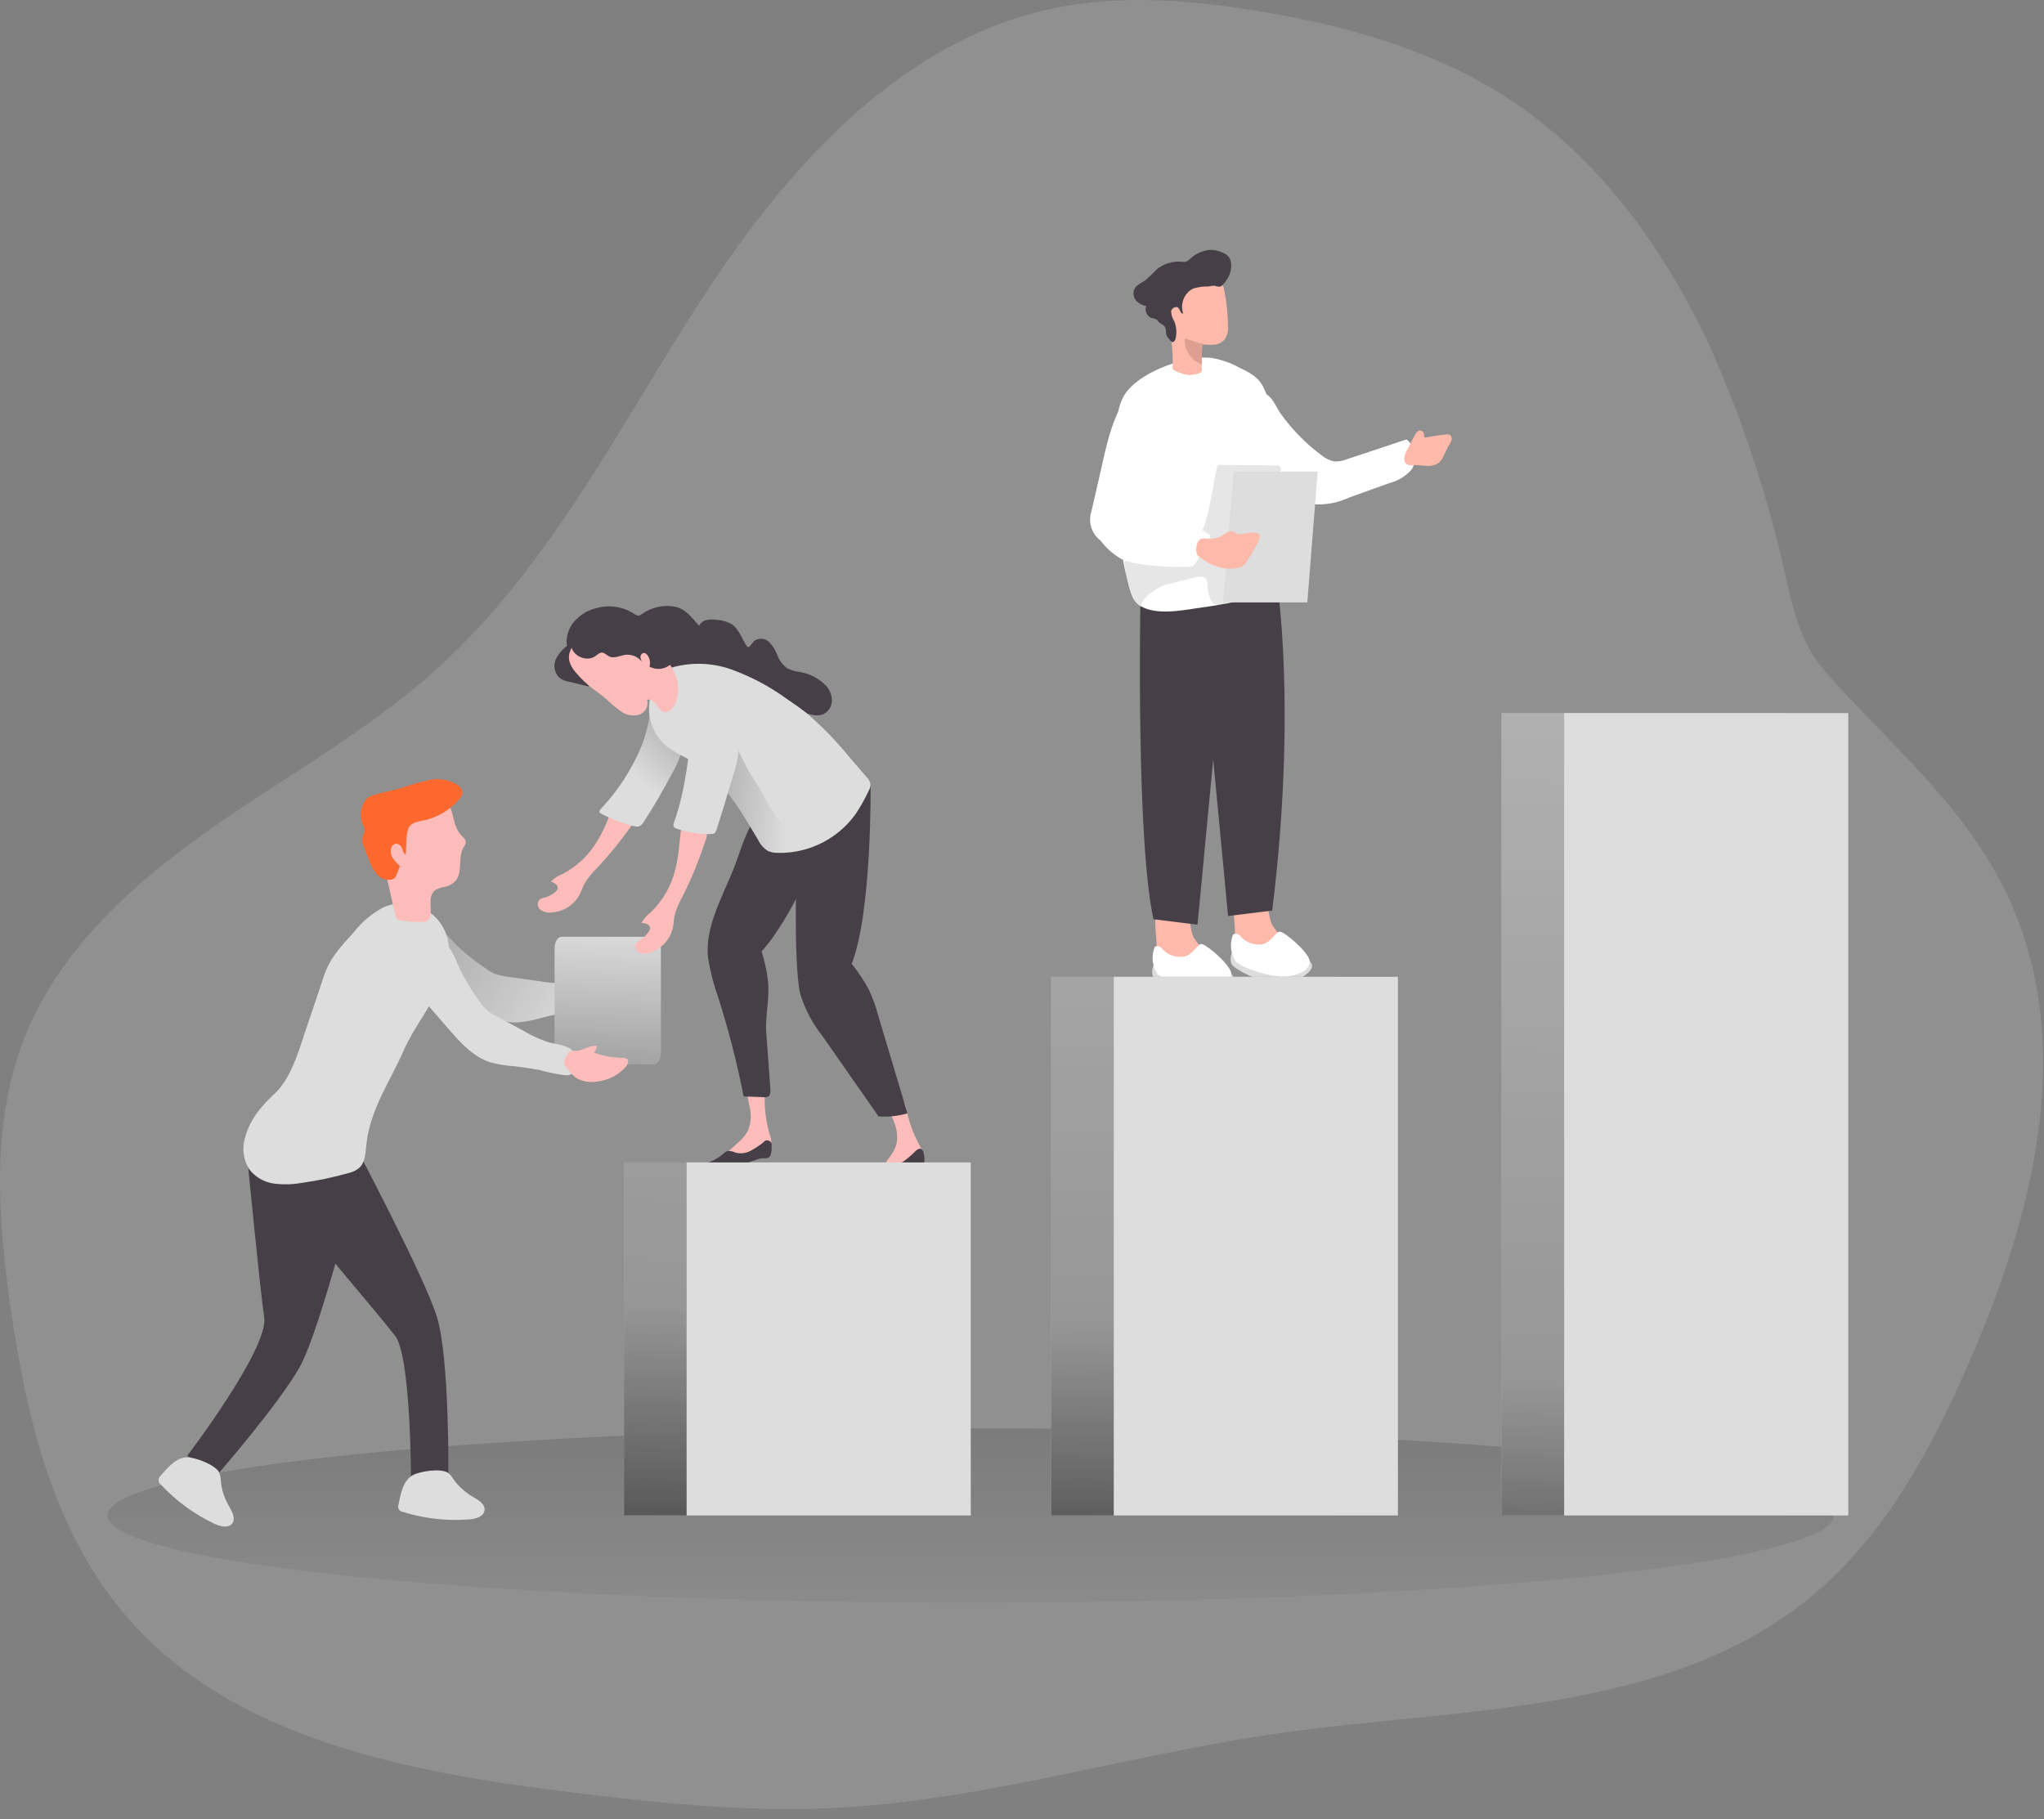 <?xml version="1.0" encoding="UTF-8"?>
<svg width="300px" height="267px" viewBox="0 0 300 267" version="1.1" xmlns="http://www.w3.org/2000/svg" xmlns:xlink="http://www.w3.org/1999/xlink">
    <rect x="0" y="0" width="300" height="267" fill="#808080" stroke="none"/>
    <title>Illustration 07</title>
    <defs>
        <linearGradient x1="50%" y1="-249.104%" x2="50%" y2="136.056%" id="linearGradient-1">
            <stop stop-color="#000000" offset="1%"></stop>
            <stop stop-color="#000000" stop-opacity="0.69" offset="8%"></stop>
            <stop stop-color="#000000" stop-opacity="0.32" offset="21%"></stop>
            <stop stop-color="#000000" stop-opacity="0" offset="100%"></stop>
        </linearGradient>
        <linearGradient x1="57.004%" y1="143.697%" x2="58.848%" y2="-141.641%" id="linearGradient-2">
            <stop stop-color="#000000" offset="1%"></stop>
            <stop stop-color="#000000" stop-opacity="0.69" offset="8%"></stop>
            <stop stop-color="#000000" stop-opacity="0.32" offset="21%"></stop>
            <stop stop-color="#000000" stop-opacity="0" offset="100%"></stop>
        </linearGradient>
        <linearGradient x1="65.461%" y1="149.183%" x2="69.333%" y2="-253.267%" id="linearGradient-3">
            <stop stop-color="#000000" offset="1%"></stop>
            <stop stop-color="#000000" stop-opacity="0.69" offset="8%"></stop>
            <stop stop-color="#000000" stop-opacity="0.32" offset="21%"></stop>
            <stop stop-color="#000000" stop-opacity="0" offset="100%"></stop>
        </linearGradient>
        <linearGradient x1="85.688%" y1="169.072%" x2="94.609%" y2="-438.849%" id="linearGradient-4">
            <stop stop-color="#000000" offset="1%"></stop>
            <stop stop-color="#000000" stop-opacity="0.69" offset="8%"></stop>
            <stop stop-color="#000000" stop-opacity="0.32" offset="21%"></stop>
            <stop stop-color="#000000" stop-opacity="0" offset="100%"></stop>
        </linearGradient>
        <linearGradient x1="-52.218%" y1="20.705%" x2="103.957%" y2="66.422%" id="linearGradient-5">
            <stop stop-color="#000000" offset="1%"></stop>
            <stop stop-color="#000000" stop-opacity="0.69" offset="8%"></stop>
            <stop stop-color="#000000" stop-opacity="0.32" offset="21%"></stop>
            <stop stop-color="#000000" stop-opacity="0" offset="100%"></stop>
        </linearGradient>
        <linearGradient x1="45.849%" y1="155.909%" x2="52.218%" y2="-7%" id="linearGradient-6">
            <stop stop-color="#000000" offset="1%"></stop>
            <stop stop-color="#000000" stop-opacity="0.69" offset="8%"></stop>
            <stop stop-color="#000000" stop-opacity="0.32" offset="21%"></stop>
            <stop stop-color="#000000" stop-opacity="0" offset="100%"></stop>
        </linearGradient>
        <linearGradient x1="106.154%" y1="-38.083%" x2="44.935%" y2="63.529%" id="linearGradient-7">
            <stop stop-color="#000000" offset="1%"></stop>
            <stop stop-color="#000000" stop-opacity="0.69" offset="8%"></stop>
            <stop stop-color="#000000" stop-opacity="0.32" offset="21%"></stop>
            <stop stop-color="#000000" stop-opacity="0" offset="100%"></stop>
        </linearGradient>
        <linearGradient x1="-80.74%" y1="40.891%" x2="83.706%" y2="52.645%" id="linearGradient-8">
            <stop stop-color="#000000" offset="1%"></stop>
            <stop stop-color="#000000" stop-opacity="0.69" offset="8%"></stop>
            <stop stop-color="#000000" stop-opacity="0.32" offset="21%"></stop>
            <stop stop-color="#000000" stop-opacity="0" offset="100%"></stop>
        </linearGradient>
    </defs>
    <g id="DESIGN-SYSTEM" stroke="none" stroke-width="1" fill="none" fill-rule="evenodd">
        <g id="Illustrations" transform="translate(-130, -1193)" fill-rule="nonzero">
            <g id="Illustration-07" transform="translate(130, 1193)">
                <path d="M251.626,52.343 C244.878,37.198 234.841,23.082 220.887,14.15 C209.89,7.147 196.997,3.586 184.105,1.53 C174.289,-0.042 164.176,-0.807 154.453,1.249 C132.357,5.932 115.81,24.255 103.462,43.173 C91.113,62.091 80.941,82.972 64.181,98.125 C53.983,107.337 41.796,113.992 30.561,121.921 C19.326,129.85 8.652,139.513 3.603,152.295 C-1.309,164.728 -0.357,178.64 1.547,191.881 C3.858,208.028 7.793,224.635 18.357,237.034 C33.833,255.204 59.567,260.057 83.252,263.014 C96.102,264.612 109.037,265.997 121.972,265.402 C144.323,264.365 165.969,257.465 188.133,254.354 C215.125,250.581 245.125,251.609 266.065,234.161 C276.654,225.34 283.419,212.788 288.926,200.167 C297.612,180.246 303.833,157.572 296.881,136.997 C291.34,120.595 279.034,111.11 268.071,98.796 C263.142,93.28 262.606,85.878 260.711,78.85 C258.372,69.793 255.335,60.93 251.626,52.343 Z" id="Path" fill="#DDDDDD" opacity="0.18"></path>
                <ellipse id="Oval" fill="url(#linearGradient-1)" cx="142.479" cy="222.45" rx="126.68" ry="12.799"></ellipse>
                <path d="M194.04,66.884 C194.566,67.319 195.195,67.612 195.867,67.734 C196.487,67.759 197.104,67.649 197.677,67.411 L206.431,64.496 C207.798,65.567 208.112,67.509 207.153,68.958 C206.298,69.91 205.18,70.587 203.941,70.904 L197.932,73.062 C195.123,74.382 191.868,74.36 189.076,73.003 C187.283,72.408 185.32,71.669 184.462,69.986 C183.603,68.303 184.224,66.068 183.969,64.096 C183.799,62.813 183.229,61.547 183.263,60.289 C183.263,59.184 184.164,57.518 185.49,57.739 C186.629,57.935 187.385,59.915 187.989,60.748 C189.675,63.095 191.716,65.165 194.04,66.884 L194.04,66.884 Z" id="Path" fill="#FFFFFF"></path>
                <path d="M207.569,64.02 C207.669,63.787 207.81,63.573 207.986,63.391 C208.168,63.208 208.442,63.151 208.683,63.246 C208.919,63.391 209.048,63.66 209.014,63.935 C209.001,64.027 209.022,64.121 209.074,64.198 C209.159,64.241 209.26,64.241 209.346,64.198 C210.348,64.011 211.351,63.858 212.363,63.756 C212.445,63.748 212.527,63.748 212.609,63.756 C212.781,63.809 212.925,63.929 213.006,64.089 C213.088,64.25 213.101,64.436 213.042,64.606 L213.042,64.606 C212.933,64.939 212.769,65.252 212.558,65.533 C212.04,66.382 211.853,67.487 211.028,68.031 C210.515,68.331 209.918,68.453 209.329,68.38 C208.751,68.38 208.181,68.244 207.629,68.269 C207.246,68.354 206.847,68.312 206.49,68.15 C206.226,67.95 206.08,67.631 206.099,67.3 C206.159,66.779 206.346,66.28 206.643,65.847 C206.932,65.252 207.229,64.64 207.569,64.02 Z" id="Path" fill="#FDB9A9"></path>
                <path d="M183.102,129.952 C186.459,129.195 185.805,133.955 186.688,135.714 C187.24,136.616 187.938,137.42 188.754,138.093 C189.58,138.772 190.12,139.737 190.266,140.796 C190.282,140.993 190.241,141.191 190.147,141.365 C189.984,141.578 189.748,141.723 189.484,141.773 C187.567,142.326 185.511,142.122 183.739,141.204 C182.915,140.805 182.228,140.169 181.768,139.377 C181.405,138.52 181.231,137.596 181.258,136.666 C181.224,134.686 180.306,130.581 183.102,129.952 Z" id="Path" fill="#FDB9A9"></path>
                <path d="M186.068,139.725 C186.068,139.725 195.62,140.133 191.575,143.125 C187.53,146.116 181.496,142.394 180.909,141.705 C180.323,141.017 180.799,139.853 180.799,139.853 L186.068,139.725 Z" id="Path" fill="#DDDDDD"></path>
                <path d="M181.326,141.059 C182.176,142.096 186.663,143.49 188.643,143.354 C190.623,143.218 192.408,142.283 192.212,141 C192.017,139.717 188.516,136.751 187.853,136.751 C187.19,136.751 186.671,138.28 185.303,138.595 C184.099,138.793 182.879,138.356 182.074,137.439 C181.833,137.085 181.367,136.965 180.986,137.159 C180.458,138.437 180.584,139.892 181.326,141.059 L181.326,141.059 Z" id="Path" fill="#FFFFFF"></path>
                <path d="M171.595,131.83 C174.994,131.057 174.297,135.807 175.181,137.575 C175.731,138.481 176.433,139.286 177.255,139.955 C178.078,140.635 178.615,141.599 178.759,142.657 C178.78,142.855 178.738,143.054 178.64,143.227 C178.479,143.44 178.241,143.583 177.977,143.626 C176.062,144.186 174.004,143.985 172.232,143.065 C171.408,142.666 170.721,142.03 170.261,141.238 C169.896,140.382 169.725,139.456 169.759,138.527 C169.683,136.521 168.799,132.425 171.595,131.83 Z" id="Path" fill="#FDB9A9"></path>
                <path d="M174.569,141.578 C174.569,141.578 184.113,141.977 180.068,144.977 C176.023,147.977 169.989,144.246 169.402,143.567 C168.816,142.887 169.292,141.705 169.292,141.705 L174.569,141.578 Z" id="Path" fill="#DDDDDD"></path>
                <path d="M169.819,142.878 C170.669,143.924 175.156,145.309 177.136,145.173 C179.116,145.037 180.901,144.102 180.705,142.819 C180.51,141.535 177.008,138.569 176.354,138.569 C175.7,138.569 175.164,140.099 173.805,140.414 C172.601,140.611 171.38,140.174 170.575,139.258 C170.336,138.908 169.875,138.789 169.496,138.977 C168.962,140.253 169.083,141.708 169.819,142.878 L169.819,142.878 Z" id="Path" fill="#FFFFFF"></path>
                <path d="M180.246,88.538 L175.759,135.731 L169.3,134.932 C166.751,123.416 167.371,88.963 167.371,88.963 L180.246,88.538 Z" id="Path" fill="#473F47"></path>
                <path d="M175.759,87.263 L180.246,134.456 L186.722,133.657 C190.419,103.793 187.377,85.215 187.377,85.215 L175.759,87.263 Z" id="Path" fill="#473F47"></path>
                <path d="M186.807,70.19 C186.884,69.34 187.113,68.49 187.207,67.589 C187.419,65.808 187.385,64.007 187.105,62.235 C186.796,60.349 186.224,58.515 185.405,56.788 C184.657,55.283 183.306,54.646 181.793,53.907 C180.524,53.218 179.148,52.749 177.722,52.521 C176.717,52.429 175.703,52.486 174.714,52.691 C171.671,53.269 167.652,54.841 165.569,57.246 C164.006,59.048 163.87,61.632 163.776,64.045 C163.708,67.343 163.776,70.637 163.98,73.929 C163.98,74.414 164.04,74.89 164.074,75.365 C164.244,79.018 164.788,82.643 165.697,86.184 C166.02,87.28 166.36,88.377 167.397,88.963 C169.785,90.348 173.431,89.592 176.006,89.227 C179.405,88.742 182.932,88.241 185.958,86.584 C186.594,86.312 187.108,85.816 187.402,85.19 C187.55,84.414 187.449,83.61 187.113,82.895 C186.085,79.496 186.884,75.977 186.884,72.535 C186.884,71.915 186.807,71.278 186.807,70.649 C186.795,70.496 186.795,70.343 186.807,70.19 L186.807,70.19 Z" id="Path" fill="#FFFFFF"></path>
                <path d="M177.255,86.04 C177.281,85.675 177.189,85.311 176.992,85.003 C176.609,84.527 175.87,84.629 175.292,84.782 L171.442,85.734 C169.997,86.091 167.762,87.518 167.388,88.963 C165.909,87.926 165.527,86.184 165.255,84.399 C164.983,82.615 164.966,79.139 164.643,77.363 C166.509,78.705 168.729,79.468 171.025,79.555 C173.21,79.606 175.955,79.555 176.745,77.167 C177.654,74.414 177.977,71.524 178.581,68.669 C178.596,68.532 178.659,68.406 178.759,68.312 C178.859,68.245 178.98,68.218 179.099,68.235 L187.402,68.329 C187.531,68.317 187.66,68.341 187.776,68.397 C188.023,68.541 188.023,68.89 187.98,69.161 C187.668,71.038 186.727,72.752 185.312,74.023 C184.666,74.45 184.216,75.116 184.062,75.875 C183.909,76.912 183.952,78.017 183.841,79.062 C183.662,81.277 183.179,83.456 182.405,85.538 C181.224,88.538 177.476,90.85 177.255,86.04 Z" id="Path" fill="#020202" opacity="0.1"></path>
                <polygon id="Path" fill="#DDDDDD" points="179.516 88.428 191.873 88.428 193.402 69.221 181.045 69.221"></polygon>
                <path d="M180.229,47.779 C180.223,46.876 180.169,45.974 180.068,45.076 C179.975,44.227 179.856,43.496 179.703,42.722 C179.686,42.254 179.465,41.816 179.099,41.524 C177.887,40.785 176.491,40.403 175.071,40.419 C173.986,40.35 172.921,40.735 172.13,41.482 C171.629,42.091 171.331,42.844 171.28,43.632 C171.059,45.612 171.578,47.584 171.867,49.581 C172.091,51.108 172.17,52.653 172.105,54.195 C172.853,54.678 173.708,54.97 174.595,55.045 C175.011,55.039 175.424,54.967 175.819,54.833 C176.022,54.829 176.21,54.725 176.32,54.555 C176.431,54.384 176.45,54.17 176.371,53.983 C176.363,53.822 176.363,53.66 176.371,53.499 L176.371,53.499 C176.303,52.595 176.32,51.688 176.422,50.788 C176.422,50.712 176.449,50.64 176.499,50.584 C176.56,50.567 176.624,50.567 176.686,50.584 L176.941,50.584 C177.39,50.626 177.842,50.626 178.292,50.584 C178.829,50.526 179.327,50.275 179.694,49.878 C180.142,49.276 180.335,48.522 180.229,47.779 Z" id="Path" fill="#FDB9A9"></path>
                <path d="M178.402,41.992 C178.725,42.051 178.997,42.161 179.252,41.992 C179.539,41.743 179.79,41.457 180,41.142 C180.501,40.469 180.748,39.641 180.697,38.805 C180.689,38.427 180.577,38.06 180.374,37.742 C180.146,37.465 179.854,37.246 179.524,37.105 C178.874,36.791 178.154,36.647 177.433,36.688 C176.383,36.825 175.404,37.292 174.637,38.023 C174.476,38.194 174.279,38.328 174.059,38.414 C173.858,38.456 173.649,38.456 173.448,38.414 C172.114,38.298 170.788,38.707 169.751,39.552 C169.218,40.128 168.65,40.67 168.051,41.176 C167.388,41.626 166.844,41.805 166.521,42.374 C166.256,42.93 166.328,43.588 166.708,44.074 C167.106,44.524 167.646,44.823 168.238,44.924 C167.967,45.628 168.316,46.418 169.02,46.691 L169.088,46.691 C169.329,46.725 169.563,46.803 169.776,46.921 C169.921,47.031 169.989,47.21 170.133,47.329 C170.482,47.609 170.932,47.711 171.076,48.178 C171.118,48.386 171.138,48.596 171.136,48.807 C171.158,49.122 171.284,49.421 171.493,49.657 C171.629,49.802 171.867,50.176 172.071,50.21 C172.275,50.244 172.445,50.014 172.513,49.81 C172.758,48.914 172.692,47.961 172.326,47.108 C172.071,46.691 171.919,46.219 171.884,45.731 C171.935,45.255 172.589,44.881 172.904,45.153 C173.218,45.425 173.278,46.13 173.66,46.003 C173.172,44.595 173.791,43.043 175.113,42.357 C175.821,42.141 176.558,42.038 177.297,42.051 C177.65,41.982 178.009,41.942 178.368,41.932 L178.402,41.992 Z" id="Path" fill="#473F47"></path>
                <path d="M176.975,50.558 C175.928,50.359 174.906,50.051 173.924,49.64 C173.744,51.35 174.786,52.953 176.422,53.482 L176.422,53.482 C176.361,52.578 176.381,51.671 176.482,50.771 C176.479,50.695 176.507,50.622 176.558,50.567 C176.618,50.541 176.685,50.541 176.745,50.567 L176.975,50.567 L176.975,50.558 Z" id="Path" fill="#DE9F93"></path>
                <path d="M161.677,68.558 L160.207,75 C159.658,76.576 160.186,78.326 161.516,79.334 C162.351,80.447 163.403,81.378 164.609,82.071 C165.448,82.443 166.34,82.683 167.252,82.785 C169.656,83.151 172.089,83.285 174.518,83.184 C174.711,83.19 174.903,83.152 175.079,83.074 C175.255,82.966 175.399,82.814 175.496,82.632 C176.352,81.349 177.086,79.989 177.688,78.569 C175.739,77.255 173.597,76.252 171.34,75.595 C170.885,75.509 170.462,75.3 170.116,74.992 C169.885,74.707 169.732,74.367 169.674,74.006 C168.722,69.884 170.932,65.295 169.156,61.453 C168.153,59.269 166.003,56.915 164.422,59.847 C162.986,62.516 162.348,65.626 161.677,68.558 Z" id="Path" fill="#FFFFFF"></path>
                <path d="M179.371,78.62 C179.637,78.416 179.922,78.237 180.221,78.085 C180.518,77.923 180.876,77.923 181.173,78.085 C181.309,78.178 181.411,78.331 181.564,78.382 C181.67,78.408 181.781,78.408 181.887,78.382 L183.85,78.187 C184.164,78.109 184.497,78.181 184.751,78.382 C185.006,78.68 184.853,79.13 184.683,79.47 C184.171,80.495 183.604,81.491 182.983,82.453 C182.865,82.647 182.723,82.824 182.558,82.98 C182.331,83.15 182.07,83.269 181.793,83.329 C180.781,83.563 179.723,83.519 178.734,83.201 C177.751,82.88 176.835,82.381 176.031,81.731 C175.909,81.651 175.805,81.547 175.725,81.425 C175.647,81.281 175.6,81.121 175.589,80.958 C175.496,80.201 175.734,78.969 176.72,79.028 C177.624,79.206 178.562,79.062 179.371,78.62 Z" id="Path" fill="#FDB9A9"></path>
                <rect id="Rectangle" fill="#DDDDDD" x="220.368" y="104.669" width="41.703" height="117.782"></rect>
                <rect id="Rectangle" fill="#DDDDDD" x="154.275" y="143.38" width="41.703" height="79.071"></rect>
                <rect id="Rectangle" fill="#DDDDDD" x="91.581" y="170.626" width="41.703" height="51.824"></rect>
                <rect id="Rectangle" fill="url(#linearGradient-2)" x="220.368" y="104.669" width="41.703" height="117.782"></rect>
                <rect id="Rectangle" fill="url(#linearGradient-3)" x="154.275" y="143.38" width="41.703" height="79.071"></rect>
                <rect id="Rectangle" fill="url(#linearGradient-4)" x="91.581" y="170.626" width="41.703" height="51.824"></rect>
                <path d="M57.204,136.096 C59.252,133.683 62.082,134.932 64.334,136.283 C65.55,137.006 66.493,138.323 67.564,139.275 C68.827,140.403 70.174,141.434 71.592,142.36 C71.891,142.565 72.206,142.744 72.535,142.895 C73.184,143.15 73.865,143.313 74.558,143.38 L79.198,144.025 C80.663,144.3 82.159,144.372 83.643,144.238 C84.475,144.026 85.336,143.948 86.193,144.008 C87.425,144.229 87.714,145.198 87.833,146.278 C87.952,147.357 88.062,147.578 87.119,147.977 C85.835,148.303 84.523,148.511 83.201,148.598 C81.977,148.819 80.754,149.065 79.547,149.38 C78.412,149.727 77.244,149.958 76.062,150.068 C73.428,150.195 70.963,148.895 68.652,147.637 L59.881,142.861 C57.569,141.586 55.003,138.705 57.204,136.096 Z" id="Path" fill="#DDDDDD"></path>
                <path d="M57.204,136.096 C59.252,133.683 62.082,134.932 64.334,136.283 C65.55,137.006 66.493,138.323 67.564,139.275 C68.827,140.403 70.174,141.434 71.592,142.36 C71.891,142.565 72.206,142.744 72.535,142.895 C73.184,143.15 73.865,143.313 74.558,143.38 L79.198,144.025 C80.663,144.3 82.159,144.372 83.643,144.238 C84.475,144.026 85.336,143.948 86.193,144.008 C87.425,144.229 87.714,145.198 87.833,146.278 C87.952,147.357 88.062,147.578 87.119,147.977 C85.835,148.303 84.523,148.511 83.201,148.598 C81.977,148.819 80.754,149.065 79.547,149.38 C78.412,149.727 77.244,149.958 76.062,150.068 C73.428,150.195 70.963,148.895 68.652,147.637 L59.881,142.861 C57.569,141.586 55.003,138.705 57.204,136.096 Z" id="Path" fill="url(#linearGradient-5)"></path>
                <path d="M87.484,143.975 C87.187,144.144 86.72,144.161 86.465,144.416 C86.21,144.671 86.21,145.334 86.159,145.683 C86.1,145.935 86.133,146.2 86.252,146.431 C86.338,146.536 86.441,146.625 86.558,146.694 C87.186,147.201 87.908,147.58 88.683,147.807 C89.746,147.971 90.832,147.755 91.751,147.195 C93.204,146.457 94.334,145.207 94.921,143.686 C95.048,143.303 95.082,142.776 94.717,142.589 C94.468,142.513 94.2,142.538 93.969,142.657 C92.631,143.141 91.219,143.389 89.796,143.388 C89.942,143.05 89.963,142.67 89.856,142.317 C88.895,142.572 88.309,143.448 87.484,143.975 Z" id="Path" fill="#FCBDBA"></path>
                <path d="M96.994,139.207 L96.994,154.504 C96.994,155.439 96.544,156.204 95.992,156.204 L82.394,156.204 C81.841,156.204 81.399,155.448 81.399,154.504 L81.399,139.207 C81.399,138.272 81.841,137.507 82.394,137.507 L95.992,137.507 C96.544,137.516 96.994,138.272 96.994,139.207 Z" id="Path" fill="#DDDDDD"></path>
                <path d="M96.994,139.207 L96.994,154.504 C96.994,155.439 96.544,156.204 95.992,156.204 L82.394,156.204 C81.841,156.204 81.399,155.448 81.399,154.504 L81.399,139.207 C81.399,138.272 81.841,137.507 82.394,137.507 L95.992,137.507 C96.544,137.516 96.994,138.272 96.994,139.207 Z" id="Path" fill="url(#linearGradient-6)"></path>
                <path d="M42.697,177.773 C42.697,177.773 55.683,193.071 57.994,196.079 C60.306,199.088 60.323,216.892 60.323,216.892 L65.813,216.892 C65.813,216.892 65.992,199.241 64.113,193.249 C62.235,187.258 52.139,168.204 52.139,168.204 L42.697,177.773 Z" id="Path" fill="#473F47"></path>
                <path d="M36.416,171.17 C36.416,171.17 38.116,188.788 38.779,193.385 C39.442,197.983 27.459,213.714 27.459,213.714 L32.125,216.212 C32.125,216.212 40.776,206.261 43.946,200.737 C47.116,195.212 53.218,170.524 53.218,170.524 C44.856,166.581 36.416,171.17 36.416,171.17 Z" id="Path" fill="#473F47"></path>
                <path d="M64.496,144.824 C63,148.13 60.714,150.875 59.261,154.173 C57.212,158.839 54.263,162.918 53.754,168.144 C53.635,169.334 53.584,170.694 52.674,171.476 C52.211,171.831 51.674,172.078 51.102,172.198 C48.902,172.82 46.661,173.292 44.397,173.609 C42.995,173.871 41.561,173.908 40.147,173.72 C38.706,173.509 37.407,172.736 36.535,171.569 C35.698,170.182 35.494,168.502 35.975,166.955 C36.697,164.252 38.405,162.297 40.402,160.436 C42.952,158.031 44.091,153.382 45.212,150.178 C46.003,147.918 46.742,145.64 47.499,143.38 C48.416,140.618 49.912,139.062 51.875,136.895 C53.065,135.352 54.572,134.083 56.295,133.173 C58.425,132.247 60.88,132.461 62.818,133.742 C64.756,135.024 65.915,137.198 65.898,139.521 C65.854,140.55 65.671,141.567 65.354,142.547 C65.124,143.326 64.837,144.087 64.496,144.824 L64.496,144.824 Z" id="Path" fill="#DDDDDD"></path>
                <path d="M65.439,117.578 C63.833,115.98 60.926,116.728 59.065,117.331 C58.528,117.468 58.013,117.679 57.535,117.96 C56.885,118.411 56.357,119.015 55.997,119.72 C55.556,120.462 55.267,121.286 55.147,122.142 C55.011,123.288 55.139,124.451 55.521,125.541 C55.945,126.266 56.295,127.032 56.567,127.827 C57.051,130.003 57.544,132.178 58.02,134.363 C58.047,134.557 58.13,134.74 58.258,134.89 C58.388,134.984 58.54,135.043 58.7,135.059 C59.818,135.287 60.959,135.376 62.099,135.323 C62.295,135.333 62.491,135.295 62.669,135.212 C63.034,134.956 63.237,134.527 63.204,134.082 C63.263,133.428 63.153,132.773 63.204,132.119 C63.212,131.574 63.435,131.055 63.824,130.674 C64.336,130.395 64.895,130.214 65.473,130.139 C66.041,129.986 66.548,129.662 66.926,129.212 C67.938,127.895 67.173,125.864 68.014,124.411 C68.202,124.178 68.325,123.899 68.371,123.603 C68.371,123.212 68.014,122.924 67.734,122.643 C66.323,121.215 66.765,118.921 65.439,117.578 Z" id="Path" fill="#FCBDBA"></path>
                <path d="M59.533,125.516 C59.295,125.224 59.116,124.889 59.006,124.53 C58.882,124.152 58.551,123.88 58.156,123.833 C57.823,123.871 57.544,124.1 57.442,124.419 C57.272,124.931 57.347,125.492 57.646,125.941 C57.942,126.383 58.3,126.78 58.708,127.122 L58.198,128.405 C58.148,128.562 58.07,128.708 57.969,128.839 C57.825,128.977 57.645,129.074 57.45,129.119 C56.643,129.249 55.827,128.945 55.3,128.32 C54.799,127.695 54.411,126.988 54.153,126.229 L53.303,124.028 C52.87,122.966 53.541,122.558 53.499,121.564 C53.454,121.403 53.382,121.25 53.286,121.113 C52.819,120.144 52.819,119.015 53.286,118.045 C53.441,117.664 53.693,117.33 54.017,117.076 C54.26,116.917 54.527,116.796 54.807,116.72 C56.116,116.295 57.484,116.074 58.802,115.7 C60.174,115.225 61.569,114.823 62.983,114.493 C64.416,114.179 65.915,114.441 67.156,115.224 C67.574,115.473 67.844,115.911 67.878,116.397 C67.802,116.811 67.59,117.188 67.275,117.467 C66.066,118.81 64.506,119.788 62.771,120.289 C61.921,120.535 60.544,120.527 60.042,121.428 C59.473,122.465 59.694,124.351 59.533,125.516 Z" id="Path" fill="#FC682D"></path>
                <path d="M59.21,136.258 C61.972,134.711 64.181,136.87 65.822,138.918 C66.671,140.023 67.13,141.595 67.802,142.861 C68.592,144.357 69.492,145.791 70.496,147.153 C70.701,147.455 70.931,147.739 71.184,148.003 C71.693,148.47 72.265,148.862 72.884,149.167 L76.997,151.394 C78.276,152.162 79.654,152.751 81.093,153.144 C81.941,153.238 82.767,153.467 83.541,153.824 C84.62,154.462 84.552,155.465 84.28,156.518 C84.008,157.572 84.051,157.819 83.031,157.836 C81.714,157.68 80.412,157.415 79.139,157.045 C77.932,156.824 76.691,156.637 75.45,156.501 C74.265,156.427 73.089,156.236 71.941,155.932 C69.391,155.082 67.581,153.042 65.847,151.054 L59.312,143.507 C57.629,141.518 56.235,137.924 59.21,136.258 Z" id="Path" fill="#DDDDDD"></path>
                <path d="M84.816,154.241 C84.476,154.292 84.025,154.139 83.703,154.292 C83.38,154.445 83.142,155.065 82.972,155.38 C82.828,155.591 82.767,155.848 82.802,156.102 C82.843,156.231 82.907,156.351 82.989,156.459 C83.403,157.153 83.948,157.759 84.595,158.244 C85.531,158.771 86.625,158.948 87.68,158.745 C89.302,158.568 90.799,157.793 91.878,156.569 C92.133,156.255 92.346,155.771 92.074,155.473 C91.87,155.311 91.61,155.237 91.351,155.269 C89.926,155.256 88.514,154.994 87.178,154.496 C87.433,154.231 87.587,153.885 87.612,153.518 C86.626,153.408 85.768,154.02 84.816,154.241 Z" id="Path" fill="#FCBDBA"></path>
                <path d="M27.476,213.909 C28.674,213.909 31.564,215.006 32.15,216.093 C32.32,216.497 32.407,216.931 32.405,217.368 C32.525,218.648 32.922,219.886 33.569,220.997 C34.045,221.847 34.649,222.918 34.079,223.632 C33.51,224.346 32.38,224.074 31.53,223.691 C28.543,222.287 25.852,220.325 23.601,217.912 C23.526,217.863 23.463,217.8 23.414,217.725 C23.169,217.355 23.251,216.859 23.601,216.586 C24.569,215.456 25.887,213.901 27.476,213.909 Z" id="Path" fill="#DDDDDD"></path>
                <path d="M60.544,216.552 C61.589,215.949 64.657,215.499 65.703,216.153 C66.051,216.416 66.34,216.749 66.552,217.13 C67.299,218.167 68.254,219.035 69.357,219.68 C70.207,220.156 71.252,220.802 71.116,221.711 C70.98,222.62 69.85,222.943 68.941,223.02 C65.64,223.289 62.319,222.92 59.159,221.932 C59.061,221.923 58.967,221.897 58.878,221.856 C58.687,221.762 58.542,221.597 58.473,221.396 C58.405,221.195 58.419,220.975 58.513,220.785 L58.513,220.785 C58.776,219.348 59.142,217.343 60.544,216.552 Z" id="Path" fill="#DDDDDD"></path>
                <path d="M83.932,91.683 C84.799,90.46 86.084,89.598 87.544,89.261 C89.403,88.739 91.396,89.033 93.025,90.068 C93.228,90.252 93.491,90.358 93.765,90.365 C93.938,90.321 94.098,90.237 94.232,90.119 C95.527,89.201 97.119,88.801 98.694,88.997 C100.589,89.227 101.388,90.51 102.603,91.844 C102.841,91.394 103.275,91.08 103.776,90.994 C104.271,90.909 104.777,90.909 105.272,90.994 C106.042,91.041 106.79,91.268 107.456,91.657 C108.493,92.38 108.85,93.722 109.564,94.776 C109.614,94.879 109.707,94.954 109.819,94.98 C109.921,94.97 110.015,94.922 110.082,94.844 C110.279,94.566 110.494,94.302 110.728,94.054 C111.399,93.59 112.305,93.668 112.887,94.241 C113.432,94.812 113.854,95.489 114.127,96.229 C114.403,96.971 114.891,97.615 115.53,98.082 C116.021,98.345 116.557,98.515 117.11,98.584 C118.714,98.796 120.196,99.552 121.309,100.725 C121.818,101.319 122.099,102.076 122.099,102.858 C122.085,103.648 121.655,104.372 120.969,104.762 C119.354,105.612 117.382,103.912 115.632,104.397 C113.881,104.881 111.136,104.354 109.309,103.691 C107.83,103.147 106.258,102.433 104.745,102.841 C104.28,103.045 103.787,103.18 103.283,103.241 C102.908,103.217 102.541,103.119 102.204,102.952 C101.165,102.563 100.193,102.016 99.323,101.329 C97.674,99.935 96.773,97.708 94.827,96.714 C93.701,96.135 92.382,96.061 91.198,96.51 C90.705,96.705 90.255,96.986 89.754,97.164 C89.169,97.367 88.554,97.471 87.935,97.47 C86.396,97.604 84.876,97.054 83.779,95.966 C82.776,94.81 83.125,92.898 83.932,91.683 Z" id="Path" fill="#473F47"></path>
                <path d="M81.79,96.382 C81.12,97.389 81.282,98.734 82.173,99.552 C82.587,99.823 83.053,100.002 83.541,100.079 L86.439,100.768 L85.36,97.827 C85.101,97.3 85.032,96.7 85.164,96.127 C85.439,95.527 86.018,95.123 86.677,95.074 C87.322,95.04 87.969,95.04 88.615,95.074 C88.795,95.091 88.972,95.014 89.082,94.87 C89.176,94.666 88.98,94.436 88.793,94.3 C86.482,92.66 83.125,94.139 81.79,96.382 Z" id="Path" fill="#473F47"></path>
                <path d="M110.108,162.892 C110.286,163.895 110.183,164.928 109.81,165.875 C109.207,167.193 107.89,168.008 106.887,169.054 C106.665,169.235 106.537,169.507 106.538,169.793 C106.617,170.055 106.844,170.245 107.116,170.278 C107.383,170.295 107.65,170.252 107.898,170.15 C109.07,169.678 110.267,169.272 111.484,168.935 C112.096,168.807 112.819,168.688 113.099,168.136 C113.253,167.67 113.225,167.163 113.023,166.717 C112.503,164.985 112.234,163.188 112.224,161.38 C112.256,160.931 112.201,160.481 112.062,160.054 C111.924,159.759 111.674,159.532 111.368,159.422 C111.062,159.312 110.725,159.328 110.431,159.467 C110.252,159.55 110.097,159.675 109.98,159.833 C109.419,160.606 110.006,162.051 110.108,162.892 Z" id="Path" fill="#FCBDBA"></path>
                <path d="M131.286,164.856 C131.662,165.802 131.768,166.835 131.592,167.839 C131.269,169.258 130.139,170.312 129.365,171.544 C129.187,171.769 129.118,172.062 129.178,172.343 C129.305,172.586 129.569,172.725 129.841,172.691 C130.106,172.654 130.358,172.558 130.581,172.411 C131.631,171.714 132.721,171.079 133.844,170.507 C134.422,170.252 135.11,169.989 135.272,169.385 C135.324,168.9 135.194,168.412 134.907,168.017 C134.047,166.414 133.42,164.697 133.045,162.918 C132.985,162.473 132.841,162.043 132.62,161.652 C132.216,161.119 131.459,161.009 130.921,161.405 C130.765,161.525 130.64,161.679 130.555,161.856 C130.147,162.765 131.014,164.057 131.286,164.856 Z" id="Path" fill="#FCBDBA"></path>
                <path d="M123.952,116.21 C123.952,116.21 117.357,133.606 111.773,139.649 C112.25,141.118 112.572,142.634 112.734,144.17 C112.963,146.72 112.283,149.091 112.462,151.572 L113.074,159.892 C113.074,160.275 113.074,160.742 112.785,160.938 C112.58,161.042 112.349,161.08 112.122,161.048 L109.147,160.938 C108.186,156.056 106.949,151.232 105.442,146.49 C104.76,144.594 104.254,142.64 103.929,140.652 C103.385,136.283 105.986,131.694 107.592,127.725 C108.569,125.329 109.411,121.887 111.076,119.856 C112.47,118.156 115.011,118.207 117.187,117.918 C118.825,117.706 120.415,117.214 121.887,116.465 C122.491,116.045 123.263,115.949 123.952,116.21 L123.952,116.21 Z" id="Path" fill="#473F47"></path>
                <path d="M127.776,115.215 C127.776,115.215 127.997,133.819 125.006,141.476 C125.981,142.674 126.835,143.967 127.555,145.334 C128.085,146.473 128.514,147.656 128.839,148.87 L133.19,163.419 C131.812,163.823 130.372,163.976 128.941,163.87 L120.705,152.065 C119.253,150.235 118.152,148.152 117.459,145.921 C116.388,141.493 116.881,124.3 117.187,123.365 C117.858,121.275 120.246,120.399 122.167,119.329 C123.612,118.531 124.911,117.493 126.008,116.261 C126.501,115.674 126.994,115.156 127.776,115.215 Z" id="Path" fill="#473F47"></path>
                <path d="M99.11,127.64 C98.538,130.015 97.303,132.178 95.55,133.878 C94.97,134.303 94.488,134.848 94.139,135.476 C94.691,135.476 95.422,135.697 95.405,136.249 C95.387,136.414 95.329,136.572 95.235,136.708 C94.926,137.212 94.504,137.636 94.003,137.949 C93.737,138.079 93.505,138.268 93.323,138.501 C93.094,139.011 93.318,139.609 93.824,139.844 C94.327,140.04 94.885,140.04 95.388,139.844 C97.131,139.29 98.433,137.831 98.788,136.037 C98.881,135.518 98.898,134.992 98.992,134.473 C99.23,133.51 99.605,132.585 100.105,131.728 C101.424,129.12 102.543,126.415 103.453,123.637 C103.827,122.862 103.861,121.966 103.547,121.164 C102.816,119.864 100.377,119.227 100.062,121.071 C99.688,123.28 99.697,125.473 99.11,127.64 Z" id="Path" fill="#FCBDBA"></path>
                <path d="M87.782,123.255 C86.573,125.372 84.791,127.105 82.64,128.252 C81.968,128.5 81.357,128.888 80.847,129.391 C81.365,129.561 82.011,129.96 81.841,130.487 C81.781,130.641 81.681,130.775 81.552,130.878 C81.11,131.269 80.588,131.56 80.023,131.728 C79.716,131.771 79.424,131.888 79.173,132.068 C78.812,132.489 78.857,133.122 79.275,133.487 C79.694,133.83 80.231,133.994 80.771,133.946 C82.6,133.904 84.262,132.868 85.105,131.244 C85.334,130.776 85.496,130.275 85.734,129.807 C86.233,128.951 86.848,128.167 87.561,127.479 C89.556,125.351 91.391,123.078 93.051,120.68 C93.621,120.035 93.901,119.183 93.824,118.326 C93.493,116.873 91.326,115.581 90.51,117.263 C89.558,119.227 88.955,121.334 87.782,123.255 Z" id="Path" fill="#FCBDBA"></path>
                <path d="M94.334,109.062 C92.915,112.659 90.821,115.95 88.164,118.759 C88.054,118.887 87.926,119.057 87.986,119.218 C88.04,119.316 88.127,119.392 88.232,119.431 C89.765,120.255 91.399,120.875 93.093,121.275 C93.292,121.334 93.5,121.352 93.705,121.326 C94.06,121.198 94.351,120.936 94.513,120.595 C95.946,118.385 97.275,116.119 98.499,113.796 C99.664,111.842 100.392,109.659 100.632,107.397 C100.725,106.238 100.445,105.079 99.833,104.091 C99.11,103.028 96.799,101.822 95.847,103.241 C95.502,104.05 95.298,104.912 95.244,105.79 C95.011,106.899 94.707,107.992 94.334,109.062 L94.334,109.062 Z" id="Path" fill="#DDDDDD"></path>
                <path d="M94.334,109.062 C92.915,112.659 90.821,115.95 88.164,118.759 C88.054,118.887 87.926,119.057 87.986,119.218 C88.04,119.316 88.127,119.392 88.232,119.431 C89.765,120.255 91.399,120.875 93.093,121.275 C93.292,121.334 93.5,121.352 93.705,121.326 C94.06,121.198 94.351,120.936 94.513,120.595 C95.946,118.385 97.275,116.119 98.499,113.796 C99.664,111.842 100.392,109.659 100.632,107.397 C100.725,106.238 100.445,105.079 99.833,104.091 C99.11,103.028 96.799,101.822 95.847,103.241 C95.502,104.05 95.298,104.912 95.244,105.79 C95.011,106.899 94.707,107.992 94.334,109.062 L94.334,109.062 Z" id="Path" fill="url(#linearGradient-7)"></path>
                <path d="M127.776,115.215 C127.751,115.515 127.658,115.806 127.504,116.065 C126.972,117.211 126.355,118.316 125.66,119.371 C123.796,122.023 121.053,123.929 117.918,124.751 C116.671,125.081 115.383,125.227 114.093,125.184 C113.623,125.192 113.157,125.099 112.725,124.912 C112.113,124.537 111.62,123.994 111.306,123.348 C109.411,120.195 107.558,116.864 104.983,114.314 C104.112,113.434 103.135,112.663 102.076,112.02 C100.555,111.093 98.839,110.465 97.53,109.266 C95.992,107.814 95.166,105.762 95.269,103.649 C95.38,101.354 96.578,98.55 98.915,97.895 C101.655,97.187 104.542,97.3 107.218,98.218 C110.166,99.272 112.948,100.743 115.479,102.586 C116.516,103.283 117.535,103.989 118.504,104.771 C120.76,106.728 122.841,108.878 124.725,111.195 L127.164,114.034 C127.502,114.343 127.719,114.761 127.776,115.215 Z" id="Path" fill="#DDDDDD"></path>
                <path d="M117.918,124.751 C116.671,125.081 115.383,125.227 114.093,125.184 C113.623,125.192 113.157,125.099 112.725,124.912 C112.113,124.537 111.62,123.994 111.306,123.348 C109.411,120.195 107.558,116.864 104.983,114.314 C105.093,113.703 105.263,113.099 105.433,112.504 C105.816,111.136 106.079,108.799 107.431,107.983 C108.077,109.578 108.806,111.138 109.615,112.657 C110.405,114.17 111.484,115.572 112.232,117.093 C113.646,119.731 115.436,122.15 117.544,124.275 C117.682,124.422 117.808,124.581 117.918,124.751 Z" id="Path" fill="url(#linearGradient-8)"></path>
                <path d="M98.898,120.799 C98.83,120.974 98.83,121.168 98.898,121.343 C98.995,121.494 99.148,121.6 99.323,121.64 C100.94,122.209 102.649,122.474 104.363,122.422 C104.538,122.439 104.715,122.397 104.864,122.303 C105.021,122.174 105.126,121.993 105.161,121.793 C106.011,119.184 106.785,116.575 107.567,113.958 C108.13,112.373 108.44,110.709 108.484,109.028 C108.399,107.602 108.112,106.194 107.635,104.847 C106.343,100.751 102.119,101.567 101.686,105.518 C101.074,110.83 100.7,115.742 98.898,120.799 Z" id="Path" fill="#DDDDDD"></path>
                <path d="M113.235,168.255 C113.335,167.934 113.182,167.589 112.877,167.447 C112.572,167.305 112.209,167.411 112.028,167.694 C111.44,168.16 110.812,168.573 110.15,168.926 C109.483,169.281 108.709,169.378 107.975,169.198 C107.591,168.997 107.156,168.914 106.725,168.96 C106.529,169.045 106.35,169.166 106.198,169.317 C105.644,169.804 105.016,170.2 104.337,170.49 C104.043,170.581 103.777,170.745 103.564,170.966 C103.499,171.032 103.46,171.12 103.453,171.212 C103.453,171.442 103.742,171.544 103.963,171.578 C106.377,171.918 108.765,171.017 111.059,170.21 C111.315,170.107 111.584,170.041 111.858,170.014 C112.266,170.014 112.785,170.082 113.048,169.683 C113.229,169.23 113.293,168.739 113.235,168.255 Z" id="Path" fill="#473F47"></path>
                <path d="M135.586,169.394 C135.595,169.096 135.446,168.815 135.195,168.654 C134.89,168.527 134.558,168.765 134.346,168.986 C133.819,169.518 133.251,170.007 132.646,170.448 C132.024,170.88 131.265,171.07 130.513,170.983 C130.108,170.831 129.667,170.805 129.246,170.907 C129.06,171.01 128.898,171.152 128.771,171.323 C128.28,171.874 127.707,172.344 127.071,172.717 C126.789,172.844 126.544,173.04 126.357,173.286 C126.302,173.363 126.275,173.456 126.28,173.55 C126.28,173.771 126.603,173.839 126.833,173.839 C129.263,173.881 131.524,172.691 133.7,171.603 C133.942,171.47 134.203,171.373 134.473,171.314 C134.873,171.238 135.399,171.263 135.612,170.839 C135.723,170.362 135.714,169.866 135.586,169.394 Z" id="Path" fill="#473F47"></path>
                <path d="M87.552,101.482 C88.045,101.864 88.547,102.246 89.023,102.654 C89.683,103.301 90.394,103.895 91.147,104.431 C91.91,104.975 92.875,105.152 93.782,104.915 C94.697,104.625 95.224,103.668 94.98,102.739 C95.473,102.535 96,102.96 96.306,103.402 C96.612,103.844 96.909,104.371 97.428,104.507 C98.167,104.703 98.813,103.955 99.127,103.241 C99.977,100.999 99.397,98.466 97.657,96.816 C95.822,95.116 94.156,92.745 91.81,91.827 C90.993,91.535 90.127,91.405 89.261,91.445 C88.469,91.434 87.687,91.618 86.983,91.98 C86.512,92.272 86.083,92.626 85.708,93.034 C84.008,94.683 82.64,96.085 84.161,98.269 C85.12,99.508 86.263,100.592 87.552,101.482 Z" id="Path" fill="#FCBDBA"></path>
                <path d="M87.399,96.297 C87.697,96.085 87.986,95.779 88.351,95.788 C88.717,95.796 89.04,96.17 89.397,96.348 C90.127,96.714 90.977,96.238 91.785,96.119 C92.789,96.001 93.775,96.458 94.334,97.3 C94.145,97.053 94.028,96.759 93.994,96.45 C93.994,96.127 94.275,95.796 94.589,95.847 C94.736,95.889 94.867,95.975 94.963,96.093 C95.376,96.577 95.511,97.238 95.32,97.844 C96.246,98.359 97.387,98.29 98.244,97.666 C98.746,97.371 98.962,96.756 98.754,96.212 C98.261,94.428 96.408,93.459 95.167,92.091 C94.773,91.572 94.313,91.106 93.799,90.705 C93.385,90.459 92.93,90.289 92.456,90.204 C90.92,89.791 89.298,89.826 87.782,90.306 C86.354,90.824 84.093,92.669 83.839,94.266 C83.575,96.068 85.955,97.334 87.399,96.297 Z" id="Path" fill="#473F47"></path>
                <rect id="Rectangle" fill="#DDDDDD" x="229.572" y="104.669" width="41.703" height="117.782"></rect>
                <rect id="Rectangle" fill="#DDDDDD" x="163.47" y="143.38" width="41.703" height="79.071"></rect>
                <rect id="Rectangle" fill="#DDDDDD" x="100.776" y="170.626" width="41.703" height="51.824"></rect>
            </g>
        </g>
    </g>
</svg>